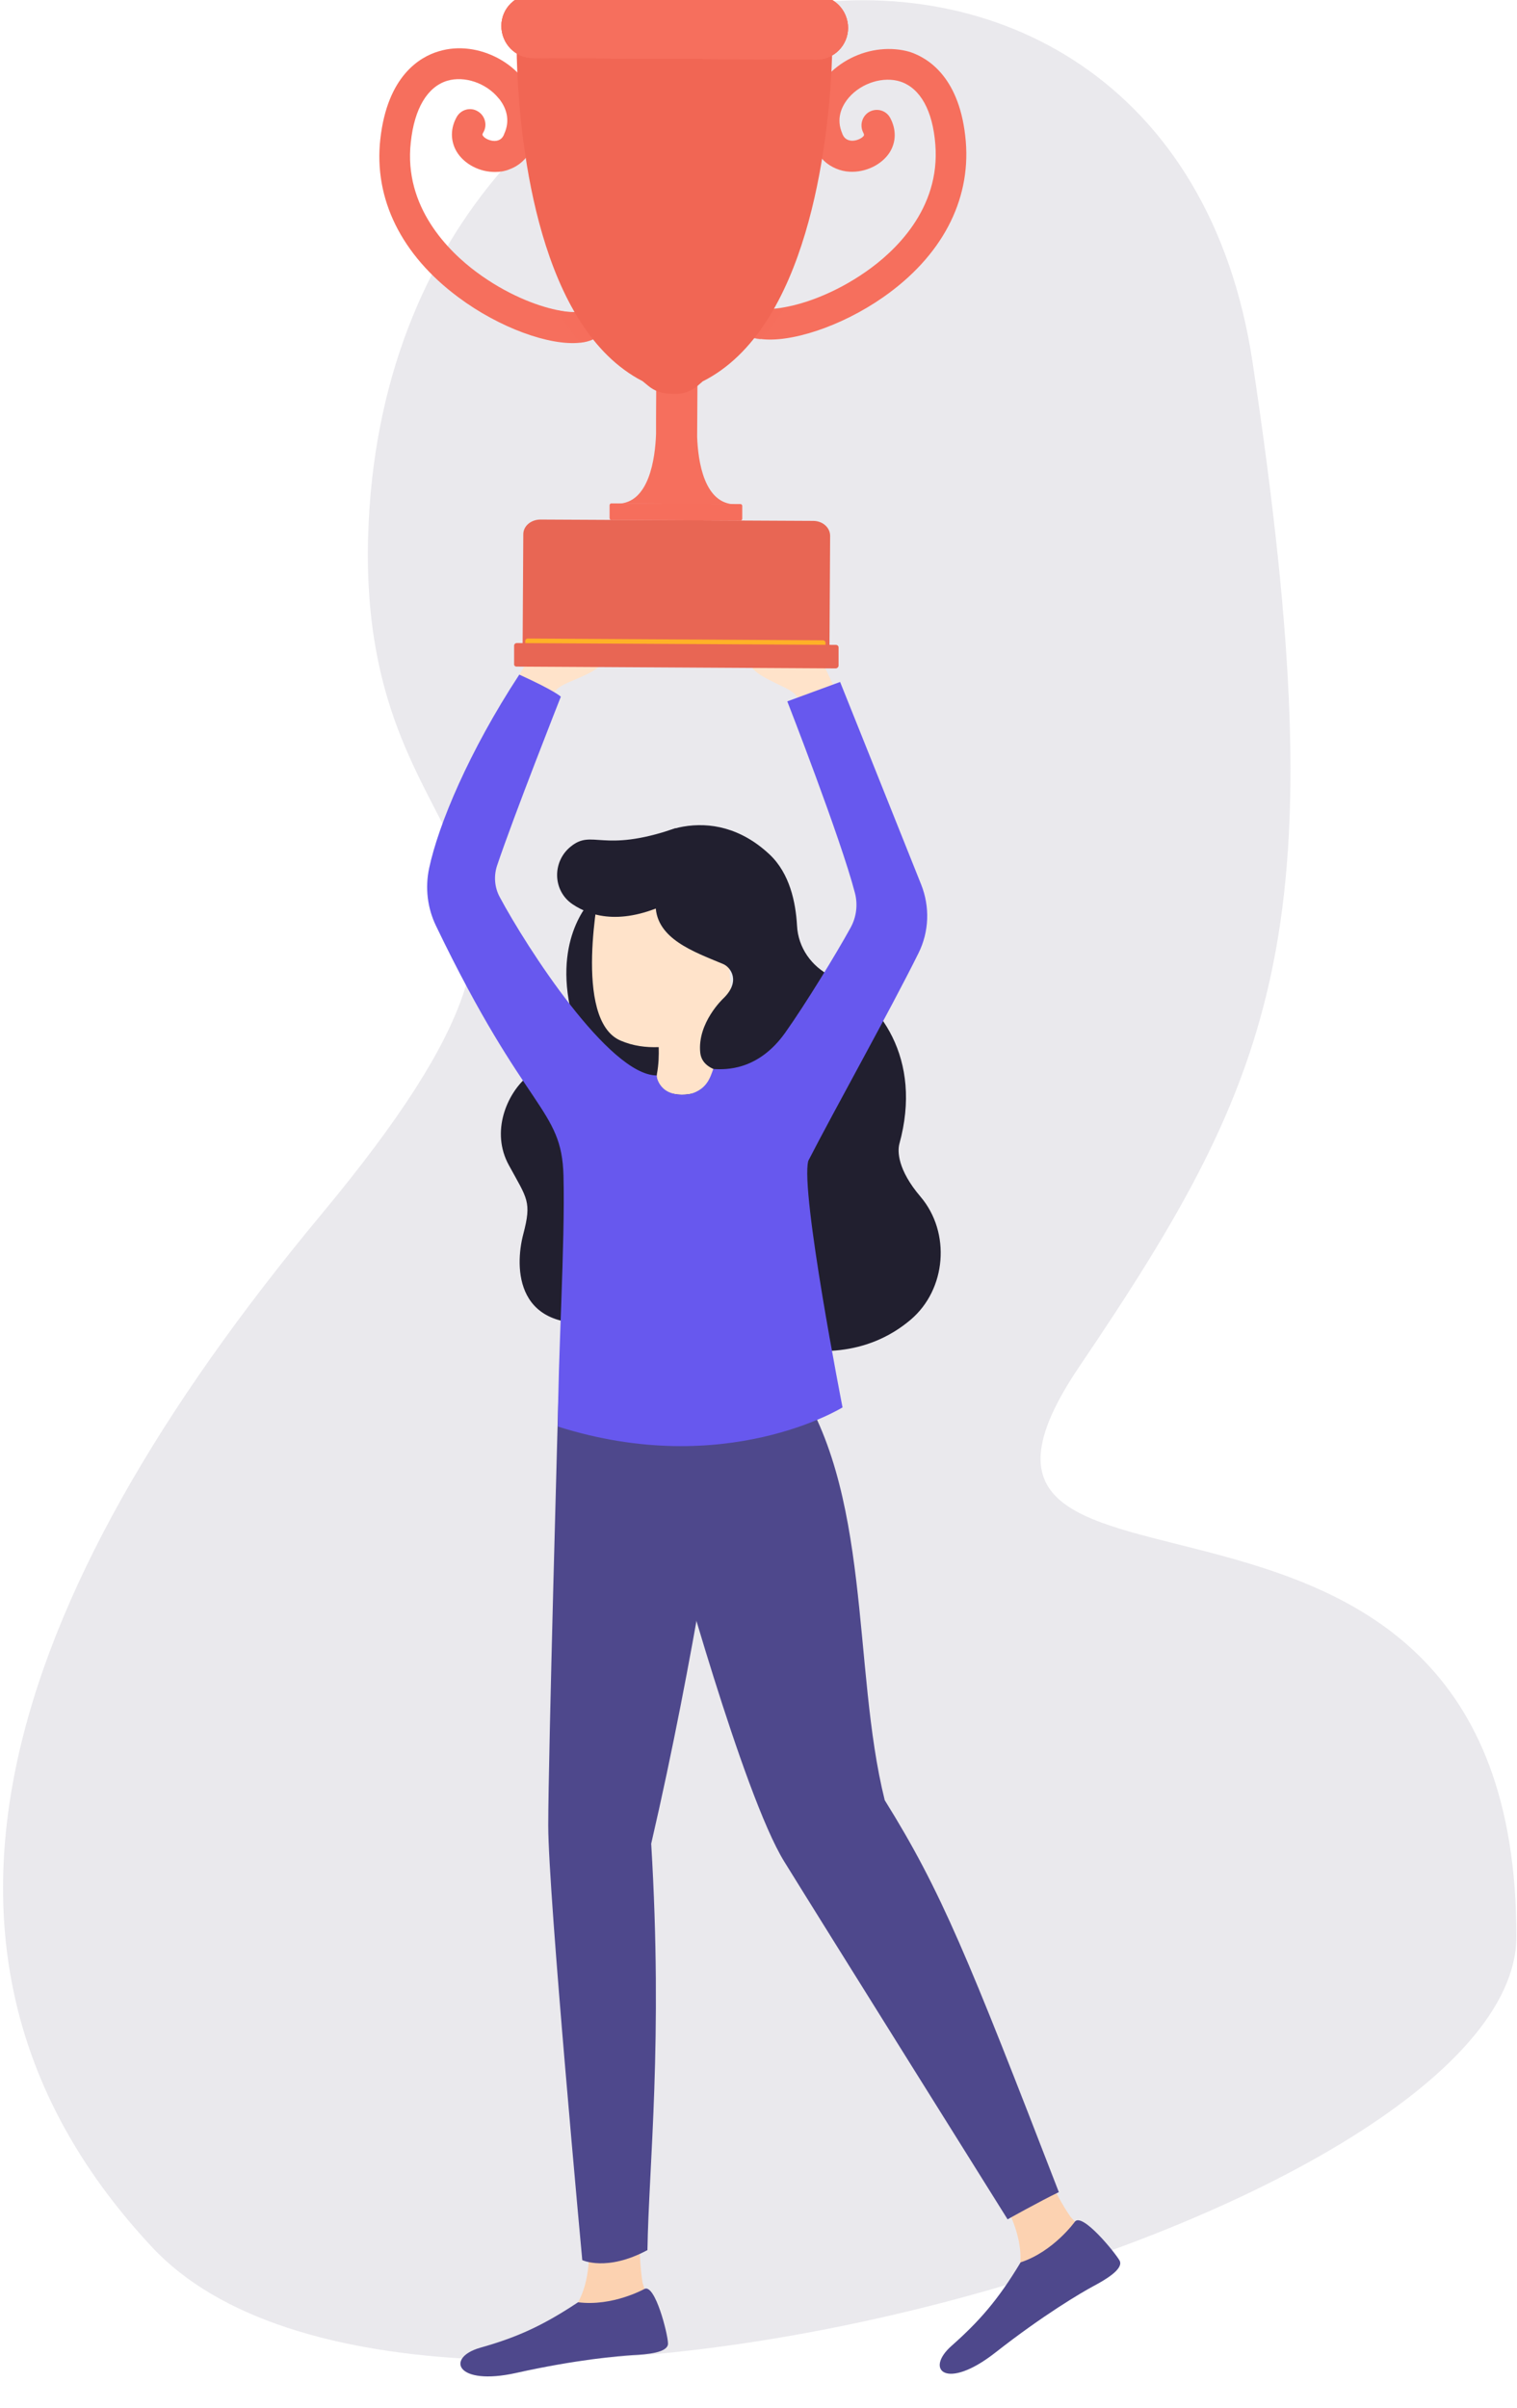 <svg width="290" height="460" viewBox="0 0 290 460" fill="none" xmlns="http://www.w3.org/2000/svg">
<g clip-path="url(#clip0_4542_4251)">
<path opacity="0.11" d="M29.118 429.376C-22.284 374.474 0.143 305.687 61.471 231.959C122.798 158.231 68.313 170.711 70.383 102.222C73.931 -15.078 223.279 -38.461 239.456 69.255C255.632 176.972 244.735 204.359 206.385 261.007C168.034 317.656 289.928 264.755 289.886 369.959C289.886 423.456 80.477 484.235 29.118 429.376Z" fill="#453B60"/>
<path d="M122.376 423.115C122.376 423.115 121.912 430.484 122.841 436.148C124.15 439.982 123.601 441.26 123.601 441.26L108.607 442.239C108.607 442.239 114.647 437.98 111.901 422.689C109.156 407.313 122.376 423.115 122.376 423.115Z" fill="#FCD2B1"/>
<path d="M123.22 437.298C123.22 437.298 117.138 440.706 110.507 439.854C103.538 444.496 98.47 446.669 91.796 448.543C85.123 450.459 87.193 455.911 98.681 453.356C110.169 450.8 118.363 450.119 120.982 449.948C123.601 449.82 127.782 449.522 127.698 447.691C127.655 445.859 125.248 436.361 123.22 437.298Z" fill="#4E488C"/>
<path d="M198.697 411.998C198.697 411.998 201.4 418.856 204.653 423.541C207.44 426.437 207.482 427.8 207.482 427.8L194.347 435.169C194.347 435.169 198.021 428.737 188.983 416.045C180.029 403.437 198.697 411.998 198.697 411.998Z" fill="#FCD2B1"/>
<path d="M205.498 424.435C205.498 424.435 201.443 430.142 195.107 432.229C190.799 439.428 187.125 443.559 181.93 448.159C176.692 452.759 180.874 456.806 190.208 449.522C199.5 442.239 206.638 438.065 208.919 436.829C211.242 435.594 214.874 433.507 214.029 431.889C213.1 430.27 206.934 422.731 205.498 424.435Z" fill="#4E488C"/>
<path d="M99.315 128.928C99.315 128.928 103.665 121.048 105.65 117.811C107.678 114.532 116.463 122.582 116.463 122.582C116.463 122.582 117.265 126.074 113.042 128.374C108.776 130.674 106.199 130.632 105.355 133.528C104.468 136.424 99.272 132.421 99.272 132.421L99.315 128.928Z" fill="#FFE3CA"/>
<path d="M159.248 130.802C159.248 130.802 155.278 122.241 153.42 118.876C151.561 115.511 142.438 123.135 142.438 123.135C142.438 123.135 141.467 126.585 145.606 129.098C149.745 131.569 152.321 131.654 153.082 134.593C153.842 137.532 159.206 133.741 159.206 133.741L159.248 130.802Z" fill="#FFE3CA"/>
<path d="M110.212 125.521C110.212 125.521 113.084 124.839 113.633 123.604C114.182 122.369 114.942 120.409 116.294 120.665C118.026 121.006 116.547 125.009 115.703 126.032" fill="#FFE3CA"/>
<path d="M148.563 126.372C148.563 126.372 145.733 125.563 145.226 124.285C144.719 123.007 144.043 121.048 142.691 121.218C140.917 121.474 142.565 126.074 143.367 127.096" fill="#FFE3CA"/>
<path d="M128.838 294.741C128.838 294.741 142.016 342.87 149.914 355.648C157.813 368.426 192.616 424.009 192.616 424.009C192.616 424.009 198.867 420.517 202.414 418.813C185.055 373.963 179.987 361.356 169.132 343.935C162.796 318.55 166.893 284.433 151.224 262.626C146.451 255.981 124.699 268.546 124.699 268.546L128.838 294.741Z" fill="#4E488C"/>
<path d="M106.748 266.843C106.748 266.843 104.805 335.715 104.805 348.791C104.805 361.824 111.31 431.803 111.31 431.803C111.31 431.803 115.998 434.061 123.77 429.887C124.023 413.787 126.768 389.935 124.488 352.241C132.808 316.378 137.834 281.068 137.834 281.068L137.032 262.37L106.748 266.843Z" fill="#4E488C"/>
<path d="M113.464 171.52C113.464 171.52 106.03 178.122 108.945 192.306C109.916 196.48 104.383 202.656 100.666 205.807C96.95 209.002 93.74 216.2 97.287 222.631C100.793 229.063 101.68 229.531 100.033 235.793C98.386 242.054 98.301 255.087 115.829 252.446C133.357 249.806 133.188 206.532 133.188 206.532L130.865 187.748L113.464 171.52Z" fill="#211F2F"/>
<path d="M139.735 196.054C139.735 196.054 138.975 196.48 137.75 197.034C137.75 197.673 137.792 198.269 137.75 198.865C137.792 202.528 137.75 204.913 137.75 204.913C134.962 209.598 129.767 209.684 127.36 208.534C127.106 208.406 126.895 208.278 126.726 208.15C125.797 207.469 125.375 206.276 125.586 205.169C125.924 203.337 125.966 201.634 125.924 200.058C123.516 200.143 121.024 199.845 118.659 198.822C109.367 194.904 114.689 169.348 114.689 169.348C114.689 169.348 130.485 162.576 135.469 169.135C140.368 175.737 139.735 196.054 139.735 196.054Z" fill="#FFE3CA"/>
<path d="M130.57 157.933C126.262 158.657 121.362 161.767 119.25 165.643C118.026 167.857 125.248 169.817 125.333 173.054C125.502 179.357 132.597 181.828 138.215 184.17C139.693 184.767 141.678 187.493 138.257 190.772C138.257 190.772 133.273 195.415 133.864 201.122C134.371 205.935 143.156 205.083 143.156 205.083C143.156 205.083 130.654 243.161 132.217 248.528C133.062 251.381 157.39 266.246 174.074 252.148C180.916 246.355 181.803 235.494 175.974 228.637C171.539 223.441 171.582 219.905 171.919 218.585C176.439 202.23 168.203 191.07 158.911 186.513C155.152 184.681 152.575 181.061 152.364 176.844C152.111 172.372 150.97 166.878 147.127 163.257C141.636 158.104 135.681 157.039 130.57 157.933Z" fill="#211F2F"/>
<path d="M109.071 161.767C105.524 164.663 105.65 170.2 109.452 172.756C113.253 175.311 119.42 176.844 128.712 172.074C139.778 166.409 136.399 157.593 129.007 158.274C114.985 163.087 113.295 158.317 109.071 161.767Z" fill="#211F2F"/>
<path d="M125.501 205.467C125.501 205.467 125.924 209.982 132.006 209.002C135.174 208.065 135.765 205.85 136.356 204.232C138.848 204.402 144.972 204.487 150.083 197.332C154.011 191.795 159.84 182.254 162.585 177.271C163.725 175.226 164.021 172.841 163.43 170.584C160.684 160.063 150.505 133.997 150.505 133.997L160.6 130.291C160.6 130.291 170.906 155.974 176.101 169.008C177.79 173.267 177.621 177.995 175.594 182.084C170.103 193.158 159.502 212.069 154.518 221.78C152.955 227.615 161.064 268.887 161.064 268.887C161.064 268.887 138.764 282.73 106.664 272.55C106.622 260.156 108.058 237.411 107.72 224.634C107.382 211.558 100.624 212.793 83.349 176.887C81.702 173.48 81.237 169.604 82.04 165.856C83.814 157.55 89.643 143.58 99.272 128.886C106.115 131.995 107.213 133.102 107.213 133.102C107.213 133.102 98.174 155.974 95.007 165.43C94.373 167.389 94.542 169.519 95.513 171.35C100.709 181.061 116.421 205.382 125.501 205.467Z" fill="#6758EE"/>
<path d="M133.27 83.45L133.481 47.758L125.583 47.715L125.414 80.128C125.414 80.128 125.414 80.213 125.414 80.299V82.939C125.245 87.539 124.105 96.271 117.98 96.228L140.577 96.356C134.622 96.313 133.439 88.178 133.27 83.45Z" fill="#F66F5D"/>
<path d="M95.299 11.171C97.031 12.108 98.636 13.386 99.903 14.961C103.197 19.008 103.831 24.076 101.55 28.591C100.663 30.38 99.185 31.7 97.411 32.339C96.609 32.68 95.722 32.85 94.792 32.85C91.751 32.935 88.71 31.36 87.274 28.932C86.092 26.887 86.092 24.502 87.317 22.33C88.119 20.924 89.935 20.413 91.329 21.265C92.723 22.074 93.23 23.906 92.385 25.311C92.174 25.652 92.216 25.78 92.3 25.908C92.596 26.419 93.61 26.93 94.581 26.93C95.637 26.887 96.059 26.291 96.271 25.865C96.313 25.78 96.355 25.737 96.355 25.652C97.664 22.884 96.651 20.584 95.679 19.221C95.553 19.05 95.426 18.88 95.299 18.752C92.934 15.856 88.795 14.45 85.5 15.43C81.699 16.58 79.207 20.754 78.531 27.186C77.138 39.58 85.796 48.056 91.076 51.974C96.82 56.234 102.522 58.406 106.407 59.215C108.604 59.684 110.209 59.726 110.884 59.428C112.363 58.789 114.094 59.471 114.728 60.961C115.15 61.856 115.024 62.878 114.601 63.645C114.306 64.156 113.841 64.624 113.25 64.88C112.574 65.178 111.771 65.391 110.884 65.476C105.098 66.115 95.426 62.623 87.612 56.787C76.715 48.695 71.436 38.004 72.703 26.589C74.054 14.493 80.263 10.873 83.853 9.808C87.612 8.658 91.751 9.254 95.299 11.171Z" fill="#F66F5D"/>
<path opacity="0.5" d="M114.812 60.962C115.235 61.856 115.108 62.878 114.686 63.645C114.39 64.156 113.925 64.624 113.334 64.88C112.658 65.178 111.856 65.391 110.969 65.476C109.322 63.602 107.844 61.515 106.492 59.258C108.688 59.726 110.293 59.769 110.969 59.471C112.447 58.789 114.179 59.471 114.812 60.962Z" fill="#F66F5D"/>
<path d="M162.624 11.128C160.851 12.022 159.246 13.257 157.894 14.748C154.473 18.667 153.67 23.735 155.824 28.335C156.669 30.167 158.063 31.487 159.837 32.211C160.639 32.552 161.526 32.765 162.413 32.807C165.454 32.978 168.538 31.487 170.058 29.144C171.325 27.143 171.367 24.757 170.185 22.543C169.425 21.094 167.651 20.583 166.215 21.35C164.821 22.117 164.272 23.906 165.032 25.354C165.243 25.737 165.159 25.822 165.116 25.95C164.779 26.419 163.765 26.93 162.793 26.887C161.738 26.802 161.315 26.206 161.104 25.737C161.062 25.652 161.02 25.609 161.02 25.524C159.795 22.713 160.893 20.456 161.906 19.093C162.033 18.922 162.16 18.794 162.287 18.624C164.736 15.813 168.918 14.535 172.17 15.6C175.929 16.878 178.294 21.094 178.801 27.569C179.815 40.005 170.903 48.183 165.497 51.931C159.626 56.02 153.839 58.022 149.953 58.704C147.715 59.13 146.11 59.087 145.476 58.789C143.998 58.065 142.266 58.704 141.591 60.194C141.168 61.089 141.21 62.069 141.633 62.878C141.928 63.431 142.351 63.857 142.942 64.113C143.618 64.454 144.42 64.667 145.307 64.752C151.052 65.561 160.851 62.367 168.833 56.787C179.942 49.035 185.559 38.472 184.63 27.057C183.616 14.918 177.534 11.128 173.986 9.935C170.396 8.87 166.215 9.296 162.624 11.128Z" fill="#F66F5D"/>
<path opacity="0.5" d="M141.633 60.279C141.21 61.174 141.253 62.154 141.675 62.963C141.971 63.517 142.393 63.942 142.984 64.198C143.66 64.539 144.463 64.752 145.35 64.837C147.081 63.005 148.602 60.961 149.996 58.789C147.757 59.215 146.152 59.172 145.519 58.874C144.083 58.193 142.309 58.831 141.633 60.279Z" fill="#F66F5D"/>
<g filter="url(#filter0_d_4542_4251)">
<path d="M159.119 6.869C159.119 6.869 159.119 8.998 158.95 12.491C158.232 26.334 154.473 61.77 134.326 71.865L133.354 72.717C132.13 73.782 130.525 74.335 128.877 74.25L127.864 74.208C126.428 74.165 125.076 73.654 123.978 72.759L122.838 71.822C103.071 61.643 99.523 26.93 98.889 12.704C98.721 8.871 98.763 6.528 98.763 6.528C98.763 3.121 102.733 2.226 102.733 2.226L155.106 2.524C155.191 2.524 159.161 3.461 159.119 6.869Z" fill="#F16654"/>
</g>
<path d="M156.036 11.383L101.846 11.085C98.509 11.085 95.848 8.317 95.848 4.952C95.848 1.587 98.594 -1.096 101.93 -1.096L156.12 -0.798C159.457 -0.798 162.118 1.97 162.118 5.335C162.118 8.7 159.372 11.426 156.036 11.383Z" fill="#F66F5D"/>
<path d="M156.036 11.383L101.846 11.085C98.509 11.085 95.848 8.317 95.848 4.952C95.848 1.587 98.594 -1.096 101.93 -1.096L156.12 -0.798C159.457 -0.798 162.118 1.97 162.118 5.335C162.118 8.7 159.372 11.426 156.036 11.383Z" fill="#F66F5D"/>
<path d="M156.036 11.383L101.846 11.085C98.509 11.085 95.848 8.317 95.848 4.952C95.848 1.587 98.594 -1.096 101.93 -1.096L156.12 -0.798C159.457 -0.798 162.118 1.97 162.118 5.335C162.118 8.7 159.372 11.426 156.036 11.383Z" fill="#F66F5D"/>
<path d="M158.548 126.702L99.889 126.404L100.036 102.075C100.036 100.499 101.506 99.263 103.319 99.263L155.46 99.519C157.273 99.519 158.695 100.797 158.695 102.373L158.548 126.702Z" fill="#E86654"/>
<path d="M157.303 126.724L100.832 126.384C100.579 126.384 100.368 126.171 100.41 125.915V122.465C100.41 122.21 100.621 121.997 100.874 121.997L157.345 122.337C157.598 122.337 157.809 122.55 157.809 122.806V126.256C157.767 126.511 157.556 126.724 157.303 126.724Z" fill="#FFB127"/>
<g filter="url(#filter1_d_4542_4251)">
<path d="M159.758 126.702L98.74 126.353C98.466 126.353 98.238 126.135 98.284 125.873V122.34C98.284 122.078 98.512 121.86 98.786 121.86L159.804 122.209C160.078 122.209 160.306 122.427 160.306 122.689V126.222C160.26 126.484 160.032 126.702 159.758 126.702Z" fill="#E86654"/>
</g>
<path d="M141.548 99.465L116.882 99.337C116.713 99.337 116.544 99.21 116.544 98.996V96.526C116.544 96.356 116.671 96.185 116.882 96.185L141.548 96.313C141.717 96.313 141.886 96.441 141.886 96.654V99.124C141.844 99.337 141.717 99.465 141.548 99.465Z" fill="#F66F5D"/>
<path opacity="0.5" d="M141.548 99.465L116.882 99.337C116.713 99.337 116.544 99.21 116.544 98.996V96.526C116.544 96.356 116.671 96.185 116.882 96.185L141.548 96.313C141.717 96.313 141.886 96.441 141.886 96.654V99.124C141.844 99.337 141.717 99.465 141.548 99.465Z" fill="#F66F5D"/>
</g>
<defs>
<filter id="filter0_d_4542_4251" x="97.758" y="2.226" width="62.361" height="74.033" filterUnits="userSpaceOnUse" color-interpolation-filters="sRGB">
<feFlood flood-opacity="0" result="BackgroundImageFix"/>
<feColorMatrix in="SourceAlpha" type="matrix" values="0 0 0 0 0 0 0 0 0 0 0 0 0 0 0 0 0 0 127 0" result="hardAlpha"/>
<feOffset dy="1"/>
<feGaussianBlur stdDeviation="0.5"/>
<feColorMatrix type="matrix" values="0 0 0 0 0 0 0 0 0 0 0 0 0 0 0 0 0 0 0.25 0"/>
<feBlend mode="normal" in2="BackgroundImageFix" result="effect1_dropShadow_4542_4251"/>
<feBlend mode="normal" in="SourceGraphic" in2="effect1_dropShadow_4542_4251" result="shape"/>
</filter>
<filter id="filter1_d_4542_4251" x="94.278" y="118.86" width="70.028" height="12.842" filterUnits="userSpaceOnUse" color-interpolation-filters="sRGB">
<feFlood flood-opacity="0" result="BackgroundImageFix"/>
<feColorMatrix in="SourceAlpha" type="matrix" values="0 0 0 0 0 0 0 0 0 0 0 0 0 0 0 0 0 0 127 0" result="hardAlpha"/>
<feOffset dy="1"/>
<feGaussianBlur stdDeviation="2"/>
<feColorMatrix type="matrix" values="0 0 0 0 0 0 0 0 0 0 0 0 0 0 0 0 0 0 0.25 0"/>
<feBlend mode="normal" in2="BackgroundImageFix" result="effect1_dropShadow_4542_4251"/>
<feBlend mode="normal" in="SourceGraphic" in2="effect1_dropShadow_4542_4251" result="shape"/>
</filter>
<clipPath id="clip0_4542_4251">
<rect width="290" height="460" fill="white"/>
</clipPath>
</defs>
</svg>
